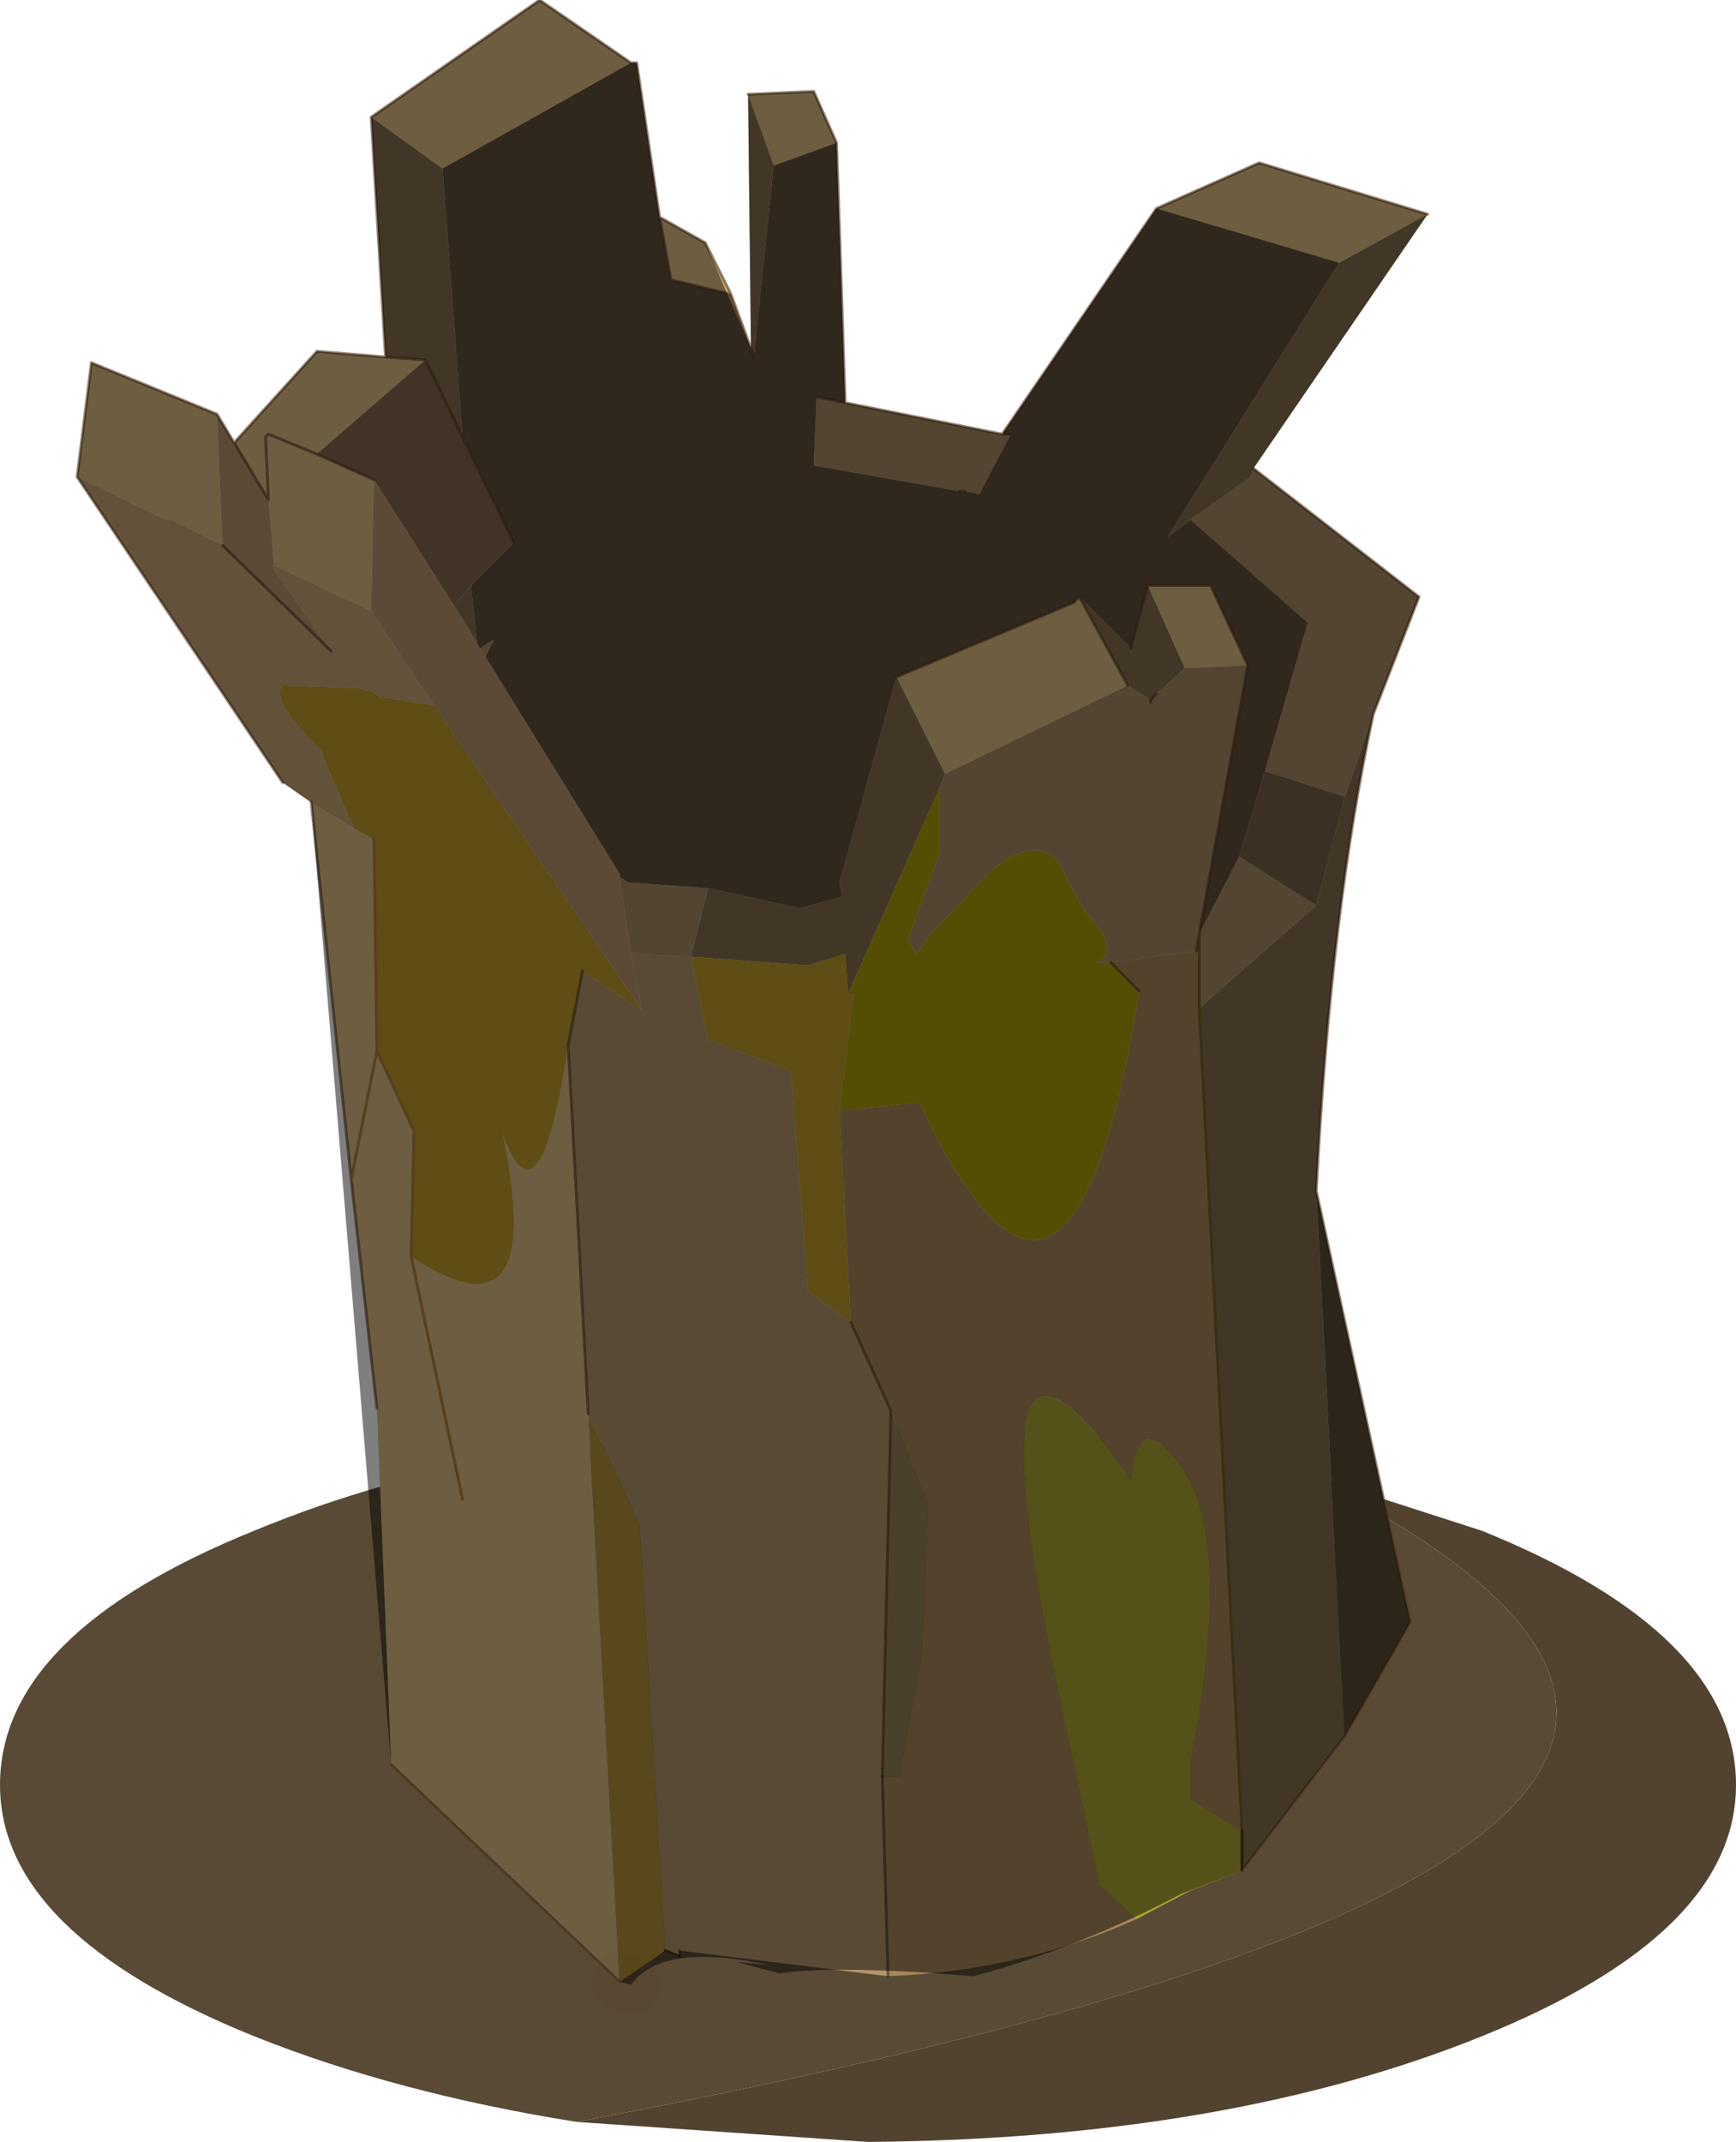 <?xml version="1.0" encoding="UTF-8" standalone="no"?>
<svg xmlns:xlink="http://www.w3.org/1999/xlink" height="37.5px" width="30.4px" xmlns="http://www.w3.org/2000/svg">
  <g transform="matrix(1.0, 0.0, 0.0, 1.0, -263.8, -184.5)">
    <path d="M273.9 221.65 Q270.75 221.15 268.25 220.15 263.8 218.35 263.8 215.75 263.8 213.1 268.25 211.3 272.7 209.45 279.0 209.45 283.25 209.45 286.65 210.3 299.75 216.8 273.9 221.65" fill="#594a35" fill-rule="evenodd" stroke="none"/>
    <path d="M286.65 210.3 L289.75 211.3 Q294.2 213.1 294.2 215.75 294.2 218.35 289.75 220.15 285.3 221.95 279.0 222.0 L273.9 221.65 Q299.75 216.8 286.65 210.3" fill="#524330" fill-rule="evenodd" stroke="none"/>
    <path d="M284.75 199.95 L284.7 199.95 284.75 199.95" fill="#a67835" fill-rule="evenodd" stroke="none"/>
    <path d="M273.1 202.9 L272.5 202.9 M272.2 203.85 L272.0 204.35" fill="none" stroke="#660000" stroke-linecap="round" stroke-linejoin="round" stroke-opacity="0.702" stroke-width="0.05"/>
    <path d="M275.45 218.65 L274.65 219.2 274.1 209.25 275.0 211.2 275.45 218.65" fill="#b39039" fill-rule="evenodd" stroke="none"/>
    <path d="M279.35 219.1 L275.7 218.65 275.7 218.75 275.45 218.65 275.0 211.2 274.1 209.25 273.75 202.8 274.0 201.5 275.05 202.2 274.85 201.2 275.9 201.25 276.2 202.7 277.65 203.25 277.95 207.1 278.7 207.65 279.4 209.2 279.25 215.6 279.35 219.1" fill="#b3946b" fill-rule="evenodd" stroke="none"/>
    <path d="M283.7 218.1 Q281.7 219.0 279.35 219.1 L279.25 215.6 279.55 215.6 279.95 213.45 280.05 210.85 279.4 209.2 278.7 207.65 278.5 203.95 279.9 203.8 Q282.55 209.45 283.75 201.85 L283.25 201.35 284.75 201.15 284.8 200.85 284.8 202.15 285.55 216.55 284.65 216.0 284.65 215.35 Q285.45 211.2 284.35 210.0 283.7 209.25 283.6 210.4 280.45 205.9 282.6 215.35 L283.05 217.5 283.7 218.1" fill="#a6865b" fill-rule="evenodd" stroke="none"/>
    <path d="M276.95 190.6 L276.9 186.15 277.35 187.4 277.0 190.75 276.95 190.6 M288.8 188.25 L285.75 192.7 285.7 192.85 284.65 193.6 284.25 193.9 287.25 189.1 288.8 188.25 M287.85 197.0 Q287.1 200.45 286.85 205.35 L287.35 214.9 285.55 217.25 285.55 216.55 284.8 202.15 286.85 200.35 287.35 198.45 287.85 197.0 M270.55 190.75 L270.3 186.55 271.55 187.45 271.9 192.15 271.25 190.8 270.55 190.75 M272.05 194.75 L272.15 195.75 271.75 195.1 272.05 194.75 M276.2 200.05 L277.8 200.4 278.55 200.2 278.5 199.95 279.5 196.35 280.35 198.05 280.25 198.3 278.65 201.9 278.6 201.2 277.95 201.4 275.9 201.25 276.2 200.05 M282.7 194.95 L283.6 195.85 283.9 194.75 284.55 196.2 284.05 196.65 283.95 196.75 283.55 196.5 282.7 194.95" fill="#856e4f" fill-rule="evenodd" stroke="none"/>
    <path d="M279.4 209.2 L280.05 210.85 279.95 213.45 279.55 215.6 279.25 215.6 279.4 209.2" fill="#948258" fill-rule="evenodd" stroke="none"/>
    <path d="M275.35 188.3 L276.15 188.75 276.6 189.65 275.55 189.4 275.35 188.3 M276.9 186.15 L278.05 186.1 278.45 187.0 277.35 187.4 276.9 186.15 M284.05 188.15 L285.85 187.35 288.8 188.25 287.25 189.1 284.05 188.15 M274.65 219.2 L270.65 215.4 270.4 209.15 269.95 205.15 269.25 198.55 270.0 199.0 270.35 199.2 270.4 202.9 271.05 204.3 271.0 206.5 Q273.4 208.1 272.6 204.35 273.25 206.15 273.75 202.8 L274.1 209.25 274.65 219.2 M265.15 192.85 L265.4 190.85 267.6 191.75 267.7 194.05 266.8 193.6 266.7 193.6 265.15 192.85 M267.9 192.25 L269.35 190.65 270.55 190.75 271.25 190.8 269.35 192.45 270.35 192.9 270.3 195.2 268.6 194.4 268.5 193.25 267.9 192.25 M270.3 186.55 L273.25 184.5 274.85 185.6 271.55 187.45 270.3 186.55 M279.5 196.35 L282.6 195.05 282.7 194.95 283.55 196.5 280.35 198.05 279.5 196.35 M283.9 194.75 L285.0 194.75 285.65 196.15 284.55 196.2 283.9 194.75 M268.5 193.25 L268.45 192.15 268.5 192.1 269.35 192.45 268.5 192.1 268.45 192.15 268.5 193.25 M271.9 210.75 L271.0 206.5 271.9 210.75 M269.95 205.15 L270.4 202.9 269.95 205.15" fill="#dbba83" fill-rule="evenodd" stroke="none"/>
    <path d="M278.6 191.55 L281.35 192.1 281.5 192.1 280.95 193.15 280.7 193.1 280.6 193.1 278.05 192.65 278.1 191.45 278.6 191.55 M285.75 192.7 L288.65 194.95 287.85 197.0 287.35 198.45 285.95 198.0 286.7 195.4 284.65 193.6 285.7 192.85 285.75 192.7 M272.2 195.85 L272.45 195.7 272.3 196.0 272.2 195.85 M274.65 199.85 L274.8 199.95 276.2 200.05 275.9 201.25 274.85 201.2 274.65 199.85 M285.65 196.15 L284.8 200.85 285.5 199.5 286.85 200.35 284.8 202.15 284.8 200.85 284.75 201.15 283.25 201.35 283.0 201.35 283.15 201.25 Q283.3 200.95 282.8 200.45 L282.3 199.55 Q281.85 199.15 281.15 199.75 L280.1 200.85 279.85 201.2 279.7 200.95 280.25 199.45 280.25 198.3 280.35 198.05 283.55 196.5 283.95 196.75 283.95 196.8 284.05 196.65 284.55 196.2 285.65 196.15" fill="#a68a63" fill-rule="evenodd" stroke="none"/>
    <path d="M285.5 199.5 L285.95 198.0 287.35 198.45 286.85 200.35 285.5 199.5" fill="#786048" fill-rule="evenodd" stroke="none"/>
    <path d="M280.25 198.3 L280.25 199.45 279.7 200.95 279.85 201.2 280.1 200.85 281.15 199.75 Q281.85 199.15 282.3 199.55 L282.8 200.45 Q283.3 200.95 283.15 201.25 L283.0 201.35 283.25 201.35 283.75 201.85 Q282.55 209.45 279.9 203.8 L278.5 203.95 278.75 201.9 278.65 201.9 280.25 198.3" fill="#a89d0b" fill-rule="evenodd" stroke="none"/>
    <path d="M285.55 217.25 L284.65 217.6 283.7 218.1 283.05 217.5 282.6 215.35 Q280.45 205.9 283.6 210.4 283.7 209.25 284.35 210.0 285.45 211.2 284.65 215.35 L284.65 216.0 285.55 216.55 285.55 217.25" fill="#a8a532" fill-rule="evenodd" stroke="none"/>
    <path d="M270.0 199.0 L269.45 197.75 269.45 197.65 Q268.5 196.75 268.75 196.5 L270.1 196.55 270.3 196.6 270.45 196.7 271.4 196.85 275.05 202.2 274.0 201.5 273.75 202.8 Q273.25 206.15 272.6 204.35 273.4 208.1 271.0 206.5 L271.05 204.3 270.4 202.9 270.35 199.2 270.0 199.0 M278.5 203.95 L278.7 207.65 277.95 207.1 277.65 203.25 276.2 202.7 275.9 201.25 277.95 201.4 278.6 201.2 278.65 201.9 278.75 201.9 278.5 203.95" fill="#bd9a29" fill-rule="evenodd" stroke="none"/>
    <path d="M286.85 205.35 L288.5 212.9 287.35 214.9 286.85 205.35" fill="#574b34" fill-rule="evenodd" stroke="none"/>
    <path d="M283.95 196.8 L283.95 196.75 283.95 196.8" fill="#a67835" fill-rule="evenodd" stroke="none"/>
    <path d="M284.05 196.65 L283.95 196.8 283.95 196.75 284.05 196.65" fill="#774f26" fill-rule="evenodd" stroke="none"/>
    <path d="M274.85 185.6 L274.95 185.6 275.35 188.3 275.55 189.4 276.6 189.65 276.95 190.6 277.0 190.75 277.35 187.4 278.45 187.0 278.6 191.55 278.1 191.45 278.05 192.65 280.6 193.1 280.7 193.1 280.95 193.15 281.5 192.1 281.35 192.1 284.05 188.15 287.25 189.1 284.25 193.9 284.65 193.6 286.7 195.4 285.95 198.0 285.5 199.5 284.8 200.85 285.65 196.15 285.0 194.75 283.9 194.75 283.6 195.85 282.7 194.95 282.6 195.05 279.5 196.35 278.5 199.95 278.55 200.2 277.8 200.4 276.2 200.05 274.8 199.95 274.65 199.85 274.65 199.8 272.3 196.0 272.45 195.7 272.2 195.85 272.15 195.75 272.05 194.75 272.8 194.0 271.9 192.15 271.55 187.45 274.85 185.6" fill="#63503b" fill-rule="evenodd" stroke="none"/>
    <path d="M271.9 192.15 L272.8 194.0 272.05 194.75 271.75 195.1 270.35 192.9 269.35 192.45 271.25 190.8 271.9 192.15" fill="#82684e" fill-rule="evenodd" stroke="none"/>
    <path d="M267.6 191.75 L267.9 192.25 268.5 193.25 268.6 194.4 268.55 194.4 269.6 195.9 267.7 194.05 267.6 191.75 M272.15 195.75 L272.2 195.85 272.3 196.0 274.65 199.8 274.65 199.85 274.85 201.2 275.05 202.2 271.4 196.85 270.3 195.2 270.35 192.9 271.75 195.1 272.15 195.75" fill="#b8956e" fill-rule="evenodd" stroke="none"/>
    <path d="M269.25 198.55 L268.75 198.2 265.15 192.85 266.7 193.6 266.8 193.6 267.7 194.05 269.6 195.9 268.55 194.4 268.6 194.4 270.3 195.2 271.4 196.85 270.45 196.7 270.3 196.6 270.1 196.55 268.75 196.5 Q268.5 196.75 269.45 197.65 L269.45 197.75 270.0 199.0 269.25 198.55" fill="#c4a475" fill-rule="evenodd" stroke="none"/>
    <path d="M274.85 185.6 L274.95 185.6 275.35 188.3 276.15 188.75 276.6 189.65 276.95 190.6 277.0 190.75 M276.9 186.15 L278.05 186.1 278.45 187.0 278.6 191.55 281.35 192.1 284.05 188.15 285.85 187.35 288.8 188.25 M285.75 192.7 L288.65 194.95 287.85 197.0 Q287.1 200.45 286.85 205.35 L288.5 212.9 287.35 214.9 285.55 217.25 M274.65 219.2 L270.65 215.4 M270.4 209.15 L269.95 205.15 269.25 198.55 M268.75 198.2 L265.15 192.85 265.4 190.85 267.6 191.75 267.9 192.25 269.35 190.65 270.55 190.75 270.3 186.55 273.25 184.5 274.85 185.6 M271.9 192.15 L272.8 194.0 M279.5 196.35 L282.6 195.05 282.7 194.95 283.55 196.5 M283.6 195.85 L283.9 194.75 285.0 194.75 285.65 196.15 284.8 200.85 284.75 201.15 M271.25 190.8 L270.55 190.75 M268.5 193.25 L267.9 192.25 M269.35 192.45 L270.35 192.9 M269.35 192.45 L268.5 192.1 268.45 192.15 268.5 193.25 M267.7 194.05 L269.6 195.9 M271.9 192.15 L271.25 190.8 M276.6 189.65 L275.55 189.4 275.35 188.3 M281.5 192.1 L281.35 192.1 M280.6 193.1 L280.7 193.1 M278.6 191.55 L278.1 191.45 M283.95 196.8 L283.95 196.75 284.05 196.65 M283.95 196.8 L283.95 196.75 M278.7 207.65 L279.4 209.2 279.25 215.6 M273.75 202.8 L274.0 201.5 M274.1 209.25 L273.75 202.8" fill="none" stroke="#52341b" stroke-linecap="round" stroke-linejoin="round" stroke-opacity="0.6" stroke-width="0.05"/>
    <path d="M284.8 200.85 L284.8 202.15 285.55 216.55 M283.25 201.35 L283.75 201.85" fill="none" stroke="#775f26" stroke-linecap="round" stroke-linejoin="round" stroke-width="0.05"/>
    <path d="M275.7 218.75 L275.45 218.65 M285.55 217.25 L285.55 216.55" fill="none" stroke="#4f3619" stroke-linecap="round" stroke-linejoin="round" stroke-width="0.05"/>
    <path d="M271.0 206.5 L271.9 210.75 M270.35 199.2 L270.4 202.9 271.05 204.3 271.0 206.5 M270.4 202.9 L269.95 205.15" fill="none" stroke="#b37f39" stroke-linecap="round" stroke-linejoin="round" stroke-width="0.05"/>
    <path d="M275.7 218.65 L275.7 218.75 M279.25 215.6 L279.35 219.1" fill="none" stroke="#000000" stroke-linecap="round" stroke-linejoin="round" stroke-opacity="0.38" stroke-width="0.05"/>
    <path d="M274.65 219.2 L270.65 215.4 269.25 198.55 268.75 198.2 265.15 192.85 265.4 190.85 267.6 191.75 267.9 192.25 269.35 190.65 270.55 190.75 270.3 186.55 273.25 184.5 274.85 185.6 274.95 185.6 275.35 188.3 276.15 188.75 276.95 190.6 276.9 186.15 278.05 186.1 278.45 187.0 278.6 191.55 281.35 192.1 284.05 188.15 285.85 187.35 288.8 188.25 285.75 192.7 288.65 194.95 287.85 197.0 Q287.1 200.45 286.85 205.35 L288.5 212.9 287.35 214.9 285.55 217.25 284.5 217.65 Q282.7 218.6 280.85 219.1 278.5 218.9 277.45 219.05 L276.7 218.85 277.25 218.9 Q275.4 218.5 274.85 219.25 L274.65 219.2" fill="#000000" fill-opacity="0.502" fill-rule="evenodd" stroke="none"/>
    <path d="M274.65 219.2 L274.85 219.25" fill="none" stroke="#513600" stroke-linecap="round" stroke-linejoin="round" stroke-opacity="0.051" stroke-width="1.0"/>
  </g>
</svg>
